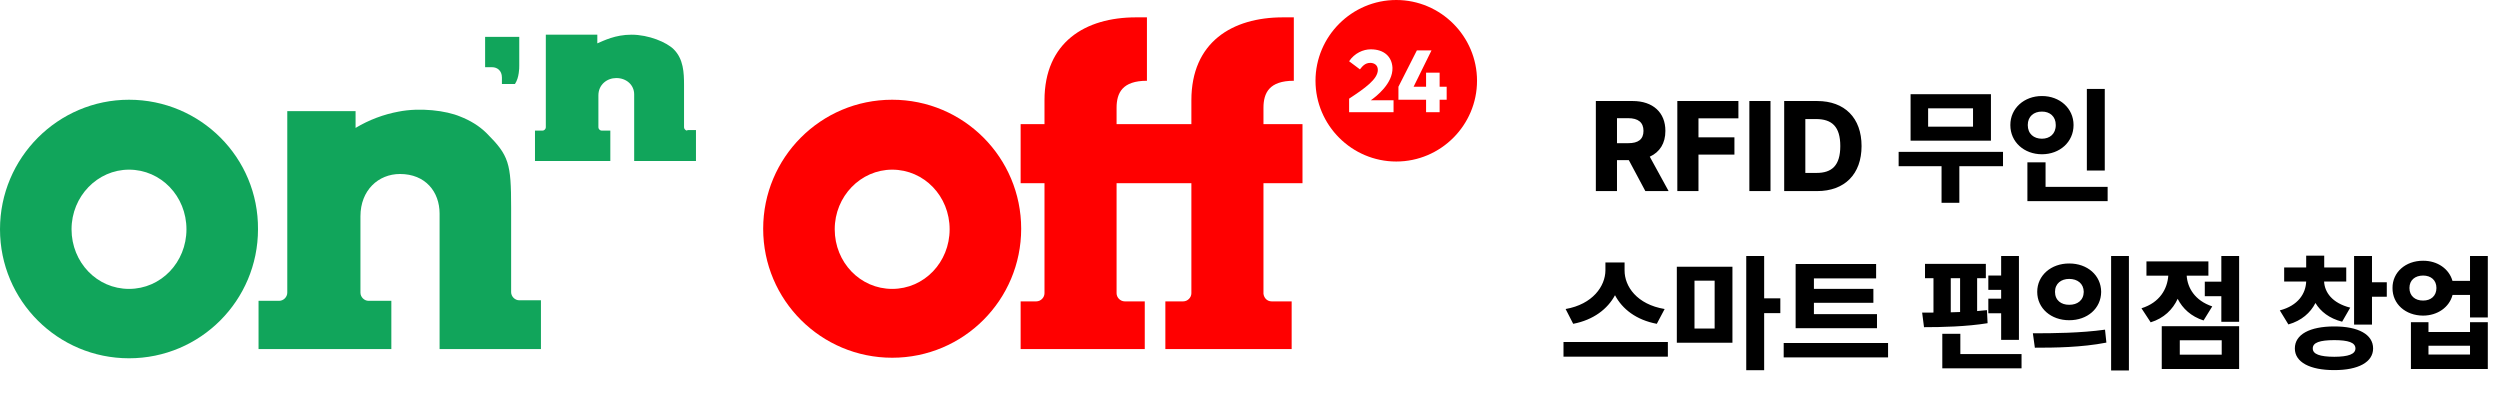<svg width="314" height="50" viewBox="0 0 314 50" fill="none" xmlns="http://www.w3.org/2000/svg">
<path d="M63.041 9.735V10.552H64.675C64.947 10.144 65.083 9.667 65.151 9.191C65.219 8.782 65.219 8.442 65.219 8.238V4.629H60.93V8.442H61.815C62.428 8.442 63.041 8.85 63.041 9.735Z" fill="#11A55B"/>
<path d="M86.324 16.407C86.12 16.407 85.915 16.203 85.915 15.998V10.688C85.915 9.123 85.847 7.421 84.622 6.195C83.737 5.31 81.49 4.357 79.312 4.357C77.269 4.357 75.84 5.106 75.023 5.446V4.357H68.555V15.998C68.555 16.203 68.351 16.407 68.147 16.407H67.194V20.219H76.657V16.407H75.567C75.363 16.407 75.159 16.203 75.159 15.998V11.982C75.159 10.62 76.248 9.803 77.406 9.803C78.699 9.803 79.652 10.688 79.652 11.846V20.219H87.413V16.339H86.324V16.407Z" fill="#11A55B"/>
<path d="M16.203 12.527C7.284 12.527 0 19.811 0 28.797C0 37.784 7.284 45 16.203 45C25.189 45 32.405 37.716 32.405 28.797C32.474 19.811 25.189 12.527 16.203 12.527ZM16.203 36.286C12.186 36.286 8.986 32.95 8.986 28.797C8.986 24.645 12.254 21.309 16.203 21.309C20.219 21.309 23.419 24.645 23.419 28.797C23.419 32.95 20.219 36.286 16.203 36.286Z" fill="#11A55B"/>
<path d="M65.219 37.716C64.675 37.716 64.198 37.239 64.198 36.694V26.074C64.198 20.492 63.926 19.539 61.135 16.747C60.181 15.794 59.024 15.114 57.799 14.637C56.029 13.888 52.761 13.48 50.038 14.024C48.2 14.365 46.361 15.045 44.66 16.067V13.956H36.082V36.763C36.082 37.307 35.605 37.784 35.06 37.784H32.473V43.843H49.153V37.784H46.293C45.749 37.784 45.272 37.307 45.272 36.763V27.163C45.272 23.896 47.519 21.853 50.242 21.853C53.442 21.853 55.212 24.1 55.212 26.823V43.843H67.942V37.716H65.219Z" fill="#11A55B"/>
<path d="M175.371 0C169.788 0 165.227 4.561 165.227 10.144C165.227 15.726 169.788 20.287 175.371 20.287C180.953 20.287 185.514 15.726 185.514 10.144C185.514 4.561 180.953 0 175.371 0ZM175.03 12.663V14.092H171.558H169.448V12.39C171.422 11.097 173.056 9.939 173.056 8.782C173.056 8.101 172.511 7.897 172.103 7.897C171.422 7.897 171.082 8.374 170.809 8.714L169.448 7.693C170.129 6.672 171.218 6.195 172.171 6.195C173.873 6.195 174.826 7.148 174.894 8.51C174.962 10.484 172.852 12.118 172.171 12.595H175.03V12.663ZM181.702 12.527H180.817V14.092H179.115V12.527H175.643V10.893L177.958 6.331H179.796L177.549 10.893H179.115V9.123H180.817V10.893H181.702V12.527Z" fill="#FF0000"/>
<path d="M112.058 12.527C103.071 12.527 95.855 19.811 95.855 28.729C95.855 37.716 103.139 44.932 112.058 44.932C121.044 44.932 128.26 37.648 128.26 28.729C128.26 19.811 121.044 12.527 112.058 12.527ZM112.058 36.286C108.041 36.286 104.841 32.95 104.841 28.797C104.841 24.645 108.109 21.309 112.058 21.309C116.074 21.309 119.274 24.645 119.274 28.797C119.274 32.95 116.074 36.286 112.058 36.286Z" fill="#FF0000"/>
<path d="M163.593 23.011V15.59H158.691V13.548C158.691 11.642 159.44 10.144 162.504 10.144V2.179H161.142C154.743 2.179 149.637 5.31 149.637 12.595V15.59H140.242V13.548C140.242 11.642 140.991 10.144 144.055 10.144V2.179H142.693C136.294 2.179 131.188 5.31 131.188 12.595V15.59H128.192V23.011H131.188V36.831C131.188 37.375 130.711 37.852 130.166 37.852H128.192V43.843H143.782V37.852H141.263C140.719 37.852 140.242 37.375 140.242 36.831V23.011H149.637V36.831C149.637 37.375 149.16 37.852 148.616 37.852H146.369V43.843H162.232V37.852H159.713C159.168 37.852 158.76 37.443 158.691 36.899V23.011H163.593Z" fill="#FF0000"/>
<path d="M200.438 24V12.688H205.062C207.609 12.688 209.18 14.133 209.172 16.438C209.18 18 208.461 19.109 207.211 19.68L209.578 24H206.656L204.578 20.109H203.094V24H200.438ZM203.094 17.984H204.5C205.758 17.992 206.422 17.5 206.422 16.438C206.422 15.375 205.758 14.844 204.5 14.844H203.094V17.984ZM210.672 24V12.688H218.344V14.859H213.328V17.25H217.844V19.422H213.328V24H210.672ZM222.375 12.688V24H219.719V12.688H222.375ZM228.234 24H224.094V12.688H228.234C231.688 12.688 233.812 14.805 233.812 18.344C233.812 21.875 231.688 24 228.234 24ZM226.75 21.719H228.141C230.078 21.727 231.141 20.797 231.141 18.344C231.141 15.883 230.078 14.961 228.109 14.953H226.75V21.719ZM251.578 19.078V20.875H246.094V25.469H243.859V20.875H238.469V19.078H251.578ZM239.969 17.672V11.828H250.062V17.672H239.969ZM242.172 15.906H247.812V13.609H242.172V15.906ZM264.359 11.172V21.422H262.109V11.172H264.359ZM252.5 15.703C252.492 13.594 254.25 12.055 256.469 12.062C258.688 12.055 260.438 13.594 260.438 15.703C260.438 17.852 258.688 19.375 256.469 19.375C254.25 19.375 252.492 17.852 252.5 15.703ZM254.641 25.266V20.391H256.922V23.469H264.719V25.266H254.641ZM254.688 15.703C254.688 16.82 255.453 17.422 256.469 17.422C257.445 17.422 258.211 16.82 258.203 15.703C258.211 14.617 257.445 14.008 256.469 14.016C255.453 14.008 254.688 14.617 254.688 15.703ZM204.047 33.969C204.039 35.969 205.594 38.234 209.078 38.812L208.094 40.672C205.523 40.188 203.766 38.828 202.844 37.078C201.914 38.812 200.141 40.18 197.594 40.672L196.641 38.812C200.047 38.219 201.625 35.938 201.641 33.969V32.969H204.047V33.969ZM196.375 44.797V42.953H209.484V44.797H196.375ZM217.594 33.5V43.047H210.609V33.5H217.594ZM212.828 41.266H215.359V35.25H212.828V41.266ZM219.328 46.5V32.156H221.578V37.469H223.609V39.328H221.578V46.5H219.328ZM235.75 39.453V41.219H225.531V33.156H235.641V34.969H227.828V36.281H235.297V38.031H227.828V39.453H235.75ZM224.031 44.891V43.078H237.141V44.891H224.031ZM253.578 32.156V42.688H251.344V39.344H249.734V37.516H251.344V36.406H249.734V34.609H251.344V32.156H253.578ZM241.422 39.266C241.867 39.266 242.344 39.266 242.844 39.258V34.938H241.781V33.141H249.422V34.938H248.328V39.07C248.75 39.031 249.164 39 249.562 38.953L249.641 40.594C247 41.023 243.898 41.094 241.656 41.094L241.422 39.266ZM243.953 46.266V41.922H246.219V44.469H253.906V46.266H243.953ZM245.016 39.227C245.406 39.219 245.797 39.203 246.188 39.188V34.938H245.016V39.227ZM259.891 33.094C262.172 33.086 263.891 34.578 263.906 36.656C263.891 38.742 262.172 40.227 259.891 40.219C257.633 40.227 255.875 38.742 255.875 36.656C255.875 34.578 257.633 33.086 259.891 33.094ZM255.328 41.859C257.852 41.867 261.359 41.828 264.391 41.406L264.562 43.031C261.422 43.641 258.062 43.672 255.578 43.672L255.328 41.859ZM258.109 36.656C258.109 37.727 258.891 38.289 259.891 38.281C260.914 38.289 261.703 37.727 261.719 36.656C261.703 35.609 260.922 35.031 259.891 35.031C258.883 35.031 258.109 35.609 258.109 36.656ZM265.156 46.531V32.156H267.391V46.531H265.156ZM281.234 32.156V40.422H279V37.203H276.922V35.375H279V32.156H281.234ZM268.969 38.719C271.273 38 272.219 36.289 272.336 34.625H269.594V32.828H277.375V34.625H274.648C274.75 36.148 275.664 37.75 277.859 38.484L276.766 40.25C275.195 39.742 274.141 38.758 273.516 37.531C272.891 38.883 271.789 39.969 270.125 40.484L268.969 38.719ZM271.516 46.344V40.969H281.234V46.344H271.516ZM273.781 44.547H279.047V42.734H273.781V44.547ZM294.688 33.594V35.359H291.906C291.977 36.695 292.891 38.055 295.188 38.641L294.172 40.406C292.562 39.992 291.469 39.133 290.82 38.055C290.188 39.289 289.086 40.273 287.422 40.75L286.344 38.984C288.656 38.383 289.602 36.859 289.656 35.359H286.891V33.594H289.656V32.109H291.922V33.594H294.688ZM288.234 43.766C288.227 42 290.117 41 293.188 41C296.203 41 298.062 42 298.062 43.766C298.062 45.484 296.203 46.492 293.188 46.484C290.117 46.492 288.227 45.484 288.234 43.766ZM290.484 43.766C290.477 44.484 291.375 44.805 293.188 44.812C294.953 44.805 295.836 44.484 295.844 43.766C295.836 43.016 294.953 42.727 293.188 42.719C291.375 42.727 290.477 43.016 290.484 43.766ZM295.672 40.766V32.156H297.922V35.453H299.781V37.266H297.922V40.766H295.672ZM304.344 32.75C306.148 32.742 307.609 33.773 308.031 35.281H310.234V32.156H312.469V39.875H310.234V37.047H308.039C307.633 38.594 306.156 39.633 304.344 39.641C302.133 39.633 300.484 38.18 300.5 36.172C300.484 34.203 302.133 32.742 304.344 32.75ZM302.625 36.172C302.625 37.164 303.336 37.758 304.344 37.75C305.32 37.758 306.016 37.164 306.016 36.172C306.016 35.18 305.32 34.609 304.344 34.609C303.336 34.609 302.625 35.18 302.625 36.172ZM302.812 46.344V40.469H305.016V41.703H310.234V40.469H312.469V46.344H302.812ZM305.016 44.531H310.234V43.422H305.016V44.531Z" fill="black"/>
</svg>
